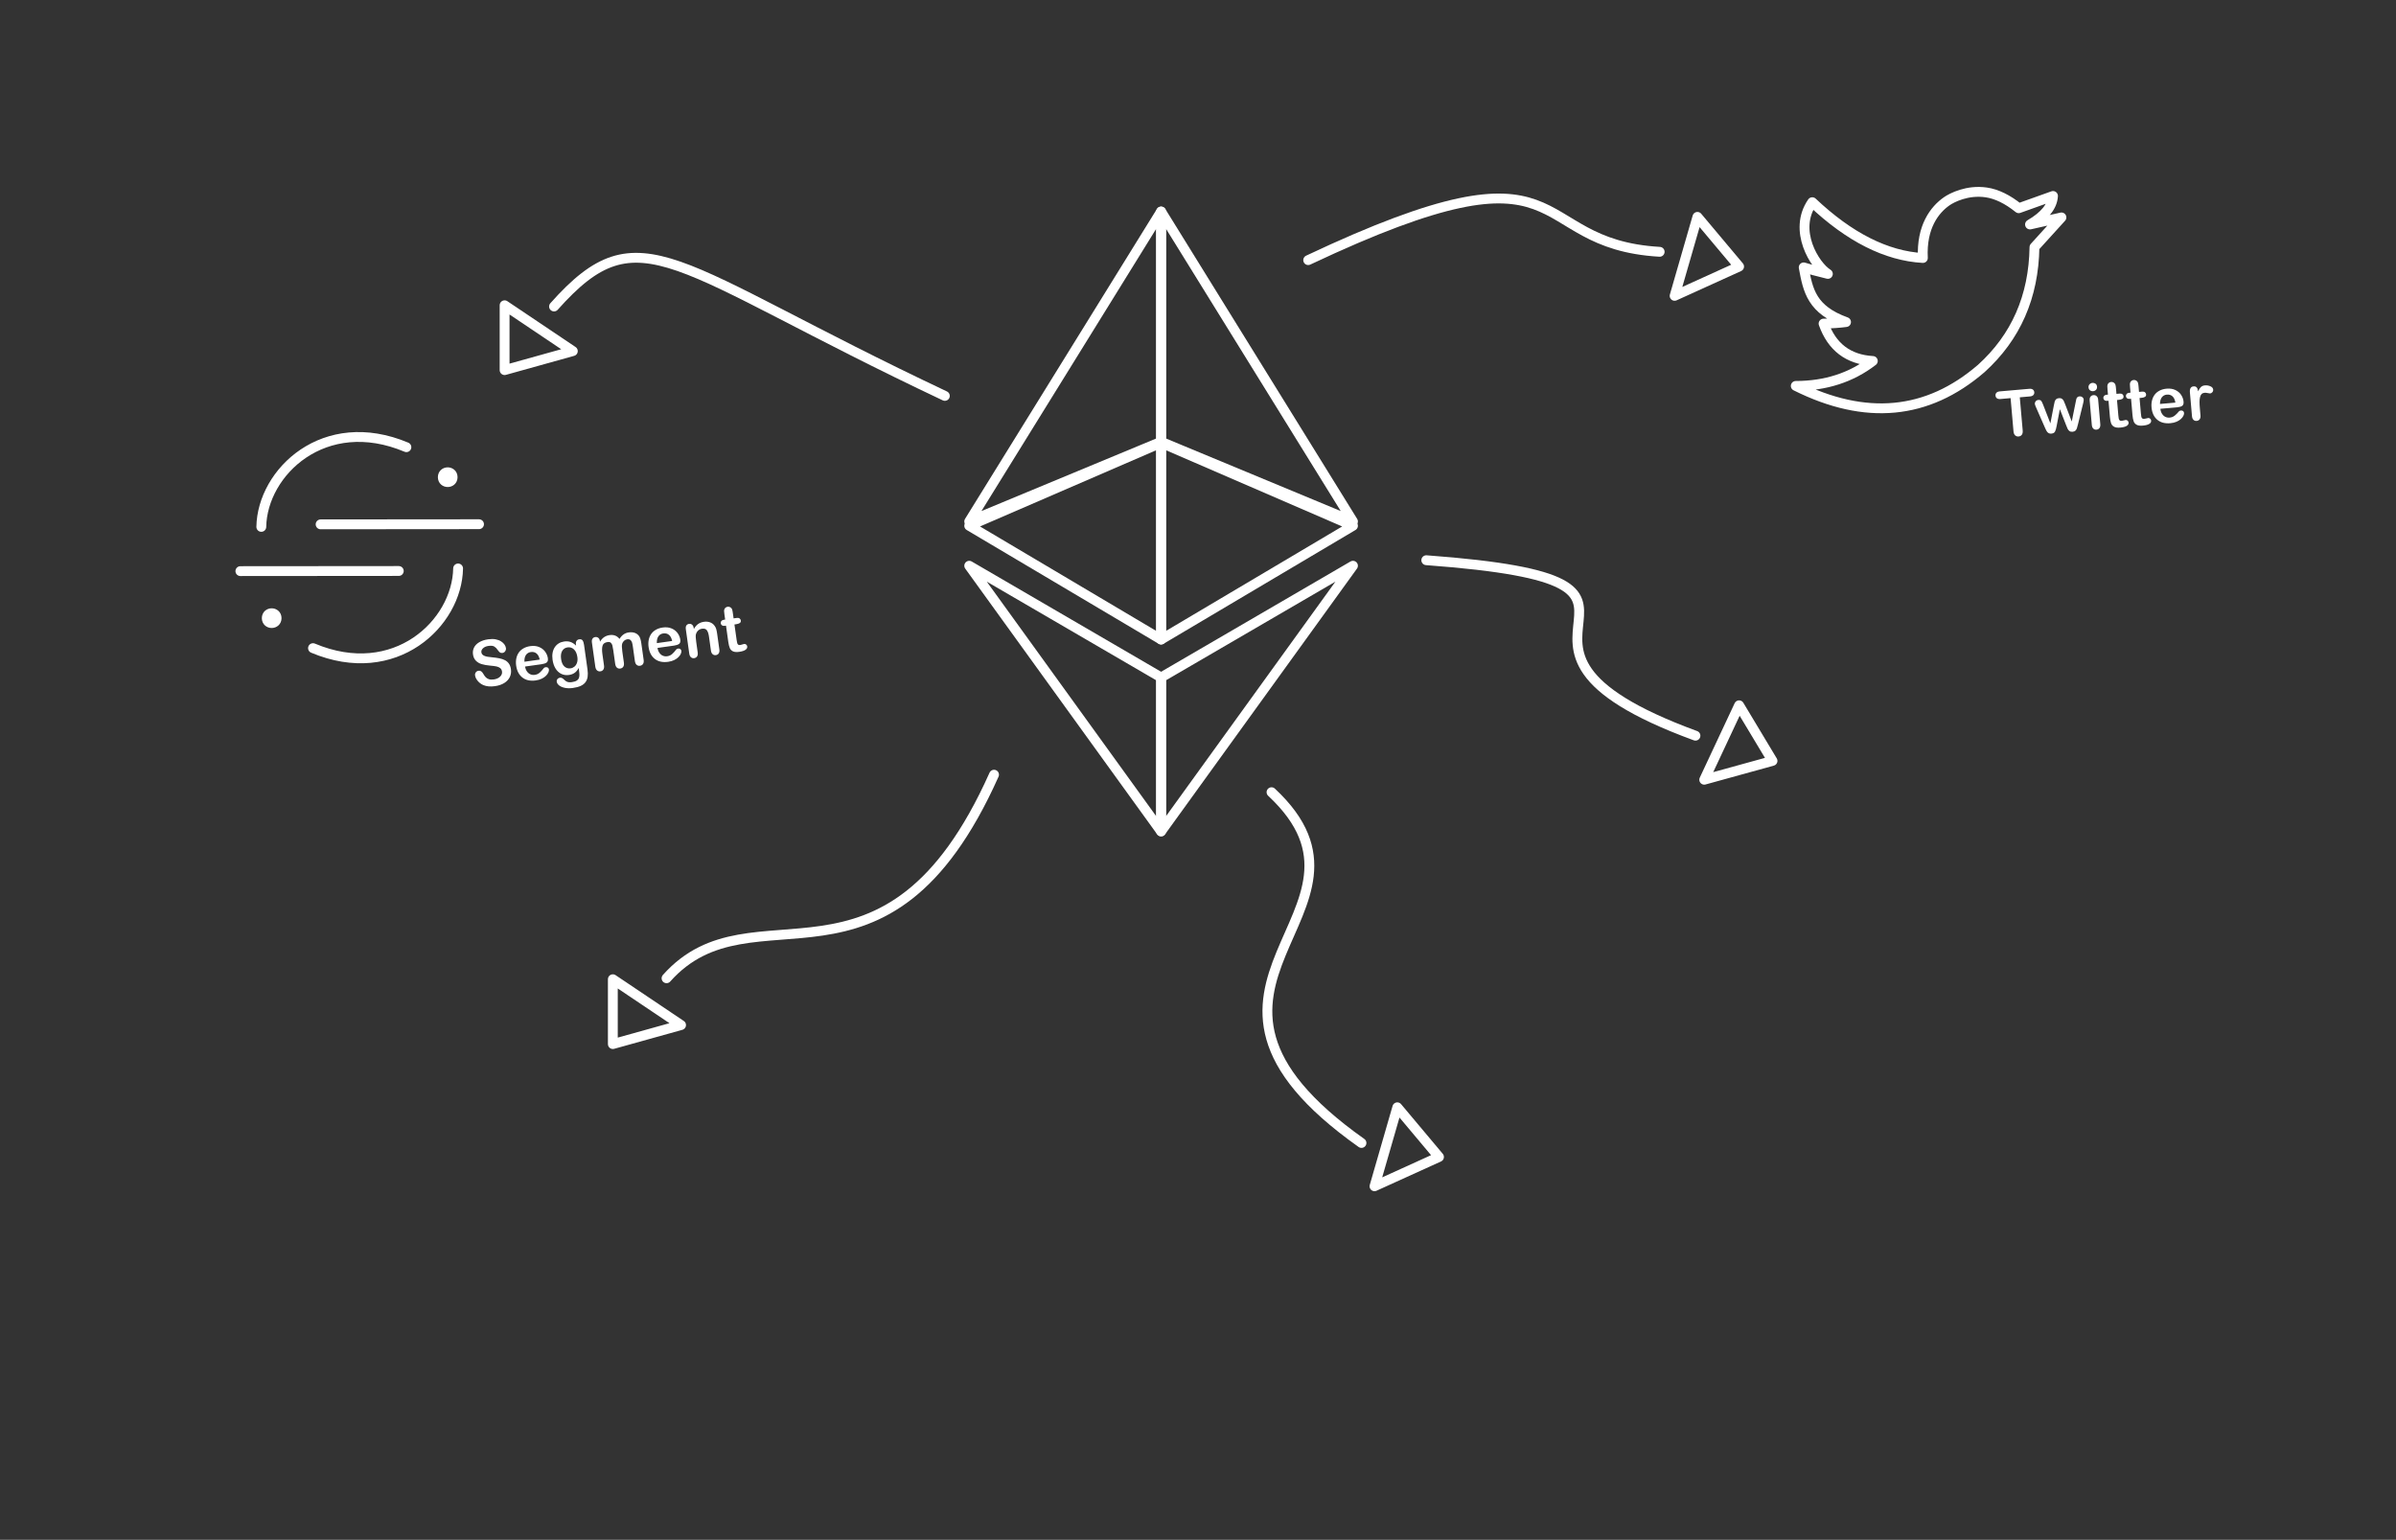 <svg xmlns="http://www.w3.org/2000/svg" viewBox="0 0 487 313">
  <rect x="0" y="0" width="487" height="313" fill="#333333" stroke="none"/>
  <g fill="none" fill-rule="evenodd">
    <g stroke="#FFF" stroke-linejoin="round" stroke-width="2" transform="translate(197 43)">
      <polygon points="39 126 78 72 39 94.708"/>
      <polygon points="39 87 78 63.877 39 47"/>
      <polygon points="0 87 39 63.877 0 47" transform="matrix(-1 0 0 1 39 0)"/>
      <polygon points="0 46.806 39 63 0 0" transform="matrix(-1 0 0 1 39 0)"/>
      <polygon points="39 46.806 78 63 39 0"/>
      <polygon points="0 126 39 72 0 94.708" transform="matrix(-1 0 0 1 39 0)"/>
    </g>
    <g stroke="#FFF" stroke-linecap="round" stroke-linejoin="round" stroke-width="2" transform="translate(102.563 52.402)">
      <path d="M89.481,28.073 C33.817,1.797 27.579,-9.808 10.046,9.901"/>
      <polygon points="0 9.651 0 22.833 13.869 18.969"/>
    </g>
    <g stroke="#FFF" stroke-linecap="round" stroke-linejoin="round" stroke-width="2" transform="translate(124.563 157.402)">
      <path d="M77.481,0.073 C55.519,49.167 28.448,21.745 10.915,41.454"/>
      <polygon points="0 41.651 0 54.833 13.869 50.969"/>
    </g>
    <g stroke="#FFF" stroke-width="2" transform="translate(48.111 88.827)">
      <g transform="translate(5)">
        <path stroke-linecap="round" stroke-linejoin="round" d="M29.492 2.077C12.809-4.932.19 7.145 2.84217094e-14 18.274M44.253 17.732L12.056 17.76"/>
        <circle cx="37.889" cy="8.173" r="1"/>
      </g>
      <g transform="rotate(180 22.5 22.5)">
        <path stroke-linecap="round" stroke-linejoin="round" d="M29.492 2.077C12.809-4.932.19 7.145 2.84217094e-14 18.274M44.253 17.732L12.056 17.76"/>
        <circle cx="37.889" cy="8.173" r="1"/>
      </g>
    </g>
    <path fill="#FFF" fill-rule="nonzero" d="M412.799,79.253 L410.742,79.253 L410.742,86.014 C410.742,86.403 410.656,86.692 410.482,86.88 C410.309,87.068 410.084,87.162 409.809,87.162 C409.53,87.162 409.303,87.067 409.127,86.877 C408.951,86.686 408.864,86.399 408.864,86.014 L408.864,79.253 L406.807,79.253 C406.485,79.253 406.246,79.182 406.09,79.041 C405.933,78.899 405.855,78.712 405.855,78.479 C405.855,78.238 405.936,78.047 406.099,77.908 C406.262,77.768 406.498,77.698 406.807,77.698 L412.799,77.698 C413.125,77.698 413.367,77.77 413.526,77.914 C413.685,78.058 413.764,78.246 413.764,78.479 C413.764,78.712 413.684,78.899 413.523,79.041 C413.362,79.182 413.121,79.253 412.799,79.253 Z M415.344,81.196 L416.474,85.068 L417.503,81.469 C417.613,81.092 417.694,80.835 417.747,80.697 C417.8,80.56 417.899,80.429 418.045,80.304 C418.191,80.179 418.391,80.117 418.645,80.117 C418.903,80.117 419.105,80.179 419.251,80.304 C419.397,80.429 419.5,80.564 419.559,80.71 C419.619,80.856 419.701,81.109 419.807,81.469 L420.835,85.068 L421.978,81.196 C422.054,80.916 422.115,80.714 422.162,80.589 C422.208,80.465 422.287,80.355 422.397,80.259 C422.507,80.164 422.665,80.117 422.873,80.117 C423.08,80.117 423.26,80.189 423.412,80.332 C423.565,80.476 423.641,80.646 423.641,80.84 C423.641,81.018 423.575,81.287 423.444,81.646 L422.029,85.798 C421.906,86.149 421.811,86.403 421.743,86.559 C421.675,86.716 421.568,86.856 421.422,86.978 C421.276,87.101 421.076,87.162 420.823,87.162 C420.56,87.162 420.354,87.097 420.204,86.966 C420.053,86.835 419.942,86.674 419.87,86.483 C419.798,86.293 419.72,86.045 419.636,85.741 L418.645,82.364 L417.687,85.741 C417.56,86.21 417.422,86.565 417.274,86.804 C417.126,87.043 416.866,87.162 416.493,87.162 C416.303,87.162 416.141,87.125 416.008,87.051 C415.875,86.977 415.763,86.872 415.675,86.734 C415.586,86.596 415.507,86.434 415.44,86.245 C415.372,86.057 415.319,85.908 415.281,85.798 L413.878,81.646 C413.739,81.257 413.669,80.988 413.669,80.84 C413.669,80.654 413.743,80.487 413.891,80.339 C414.039,80.191 414.221,80.117 414.437,80.117 C414.725,80.117 414.919,80.198 415.021,80.361 C415.122,80.524 415.23,80.802 415.344,81.196 Z M426.567,81.1 L426.567,86.109 C426.567,86.456 426.485,86.718 426.32,86.896 C426.155,87.074 425.945,87.162 425.691,87.162 C425.437,87.162 425.231,87.072 425.072,86.89 C424.914,86.708 424.834,86.447 424.834,86.109 L424.834,81.151 C424.834,80.808 424.914,80.55 425.072,80.377 C425.231,80.203 425.437,80.117 425.691,80.117 C425.945,80.117 426.155,80.203 426.32,80.377 C426.485,80.55 426.567,80.792 426.567,81.1 Z M425.71,79.31 C425.469,79.31 425.263,79.236 425.091,79.088 C424.92,78.94 424.834,78.731 424.834,78.46 C424.834,78.214 424.922,78.012 425.098,77.854 C425.273,77.695 425.477,77.616 425.71,77.616 C425.934,77.616 426.133,77.688 426.307,77.831 C426.48,77.975 426.567,78.185 426.567,78.46 C426.567,78.726 426.483,78.935 426.313,79.085 C426.144,79.235 425.943,79.31 425.71,79.31 Z M428.452,80.269 L428.643,80.269 L428.643,79.228 C428.643,78.949 428.65,78.73 428.665,78.571 C428.68,78.412 428.721,78.276 428.789,78.162 C428.857,78.043 428.954,77.947 429.081,77.873 C429.208,77.799 429.35,77.762 429.506,77.762 C429.726,77.762 429.925,77.844 430.103,78.009 C430.221,78.119 430.296,78.254 430.328,78.412 C430.36,78.571 430.376,78.796 430.376,79.088 L430.376,80.269 L431.011,80.269 C431.256,80.269 431.443,80.327 431.572,80.444 C431.701,80.56 431.766,80.709 431.766,80.891 C431.766,81.124 431.674,81.287 431.49,81.38 C431.306,81.473 431.042,81.519 430.699,81.519 L430.376,81.519 L430.376,84.706 C430.376,84.977 430.385,85.185 430.404,85.331 C430.423,85.477 430.474,85.596 430.557,85.687 C430.639,85.778 430.774,85.823 430.96,85.823 C431.061,85.823 431.199,85.805 431.372,85.769 C431.546,85.733 431.681,85.715 431.779,85.715 C431.918,85.715 432.044,85.771 432.156,85.883 C432.268,85.996 432.324,86.134 432.324,86.299 C432.324,86.579 432.172,86.792 431.867,86.94 C431.563,87.088 431.125,87.162 430.553,87.162 C430.012,87.162 429.601,87.072 429.322,86.89 C429.043,86.708 428.86,86.456 428.773,86.134 C428.686,85.813 428.643,85.383 428.643,84.846 L428.643,81.519 L428.414,81.519 C428.165,81.519 427.974,81.46 427.843,81.342 C427.712,81.223 427.646,81.073 427.646,80.891 C427.646,80.709 427.715,80.56 427.853,80.444 C427.99,80.327 428.19,80.269 428.452,80.269 Z M433.054,80.269 L433.245,80.269 L433.245,79.228 C433.245,78.949 433.252,78.73 433.267,78.571 C433.282,78.412 433.323,78.276 433.391,78.162 C433.459,78.043 433.556,77.947 433.683,77.873 C433.81,77.799 433.952,77.762 434.108,77.762 C434.328,77.762 434.527,77.844 434.705,78.009 C434.823,78.119 434.898,78.254 434.93,78.412 C434.962,78.571 434.978,78.796 434.978,79.088 L434.978,80.269 L435.613,80.269 C435.858,80.269 436.045,80.327 436.174,80.444 C436.303,80.56 436.368,80.709 436.368,80.891 C436.368,81.124 436.276,81.287 436.092,81.38 C435.908,81.473 435.644,81.519 435.302,81.519 L434.978,81.519 L434.978,84.706 C434.978,84.977 434.987,85.185 435.006,85.331 C435.025,85.477 435.076,85.596 435.159,85.687 C435.241,85.778 435.376,85.823 435.562,85.823 C435.663,85.823 435.801,85.805 435.974,85.769 C436.148,85.733 436.283,85.715 436.381,85.715 C436.52,85.715 436.646,85.771 436.758,85.883 C436.87,85.996 436.927,86.134 436.927,86.299 C436.927,86.579 436.774,86.792 436.469,86.94 C436.165,87.088 435.727,87.162 435.156,87.162 C434.614,87.162 434.203,87.072 433.924,86.89 C433.645,86.708 433.462,86.456 433.375,86.134 C433.288,85.813 433.245,85.383 433.245,84.846 L433.245,81.519 L433.016,81.519 C432.767,81.519 432.576,81.46 432.445,81.342 C432.314,81.223 432.248,81.073 432.248,80.891 C432.248,80.709 432.317,80.56 432.455,80.444 C432.592,80.327 432.792,80.269 433.054,80.269 Z M442.398,84.065 L439.009,84.065 C439.013,84.458 439.092,84.805 439.247,85.106 C439.401,85.406 439.606,85.633 439.862,85.785 C440.118,85.937 440.401,86.014 440.71,86.014 C440.917,86.014 441.106,85.989 441.278,85.941 C441.449,85.892 441.615,85.816 441.776,85.712 C441.937,85.608 442.085,85.497 442.22,85.379 C442.356,85.26 442.531,85.1 442.747,84.896 C442.836,84.82 442.963,84.782 443.128,84.782 C443.306,84.782 443.45,84.831 443.56,84.928 C443.67,85.025 443.725,85.163 443.725,85.341 C443.725,85.497 443.663,85.68 443.541,85.89 C443.418,86.099 443.233,86.3 442.985,86.493 C442.738,86.685 442.427,86.845 442.052,86.972 C441.678,87.099 441.247,87.162 440.761,87.162 C439.648,87.162 438.782,86.845 438.164,86.21 C437.546,85.576 437.238,84.714 437.238,83.627 C437.238,83.115 437.314,82.64 437.466,82.202 C437.618,81.764 437.841,81.388 438.133,81.075 C438.425,80.762 438.784,80.522 439.212,80.355 C439.639,80.187 440.113,80.104 440.634,80.104 C441.311,80.104 441.891,80.247 442.376,80.532 C442.861,80.818 443.223,81.187 443.465,81.64 C443.706,82.093 443.826,82.554 443.826,83.024 C443.826,83.46 443.702,83.742 443.452,83.871 C443.202,84 442.851,84.065 442.398,84.065 Z M439.009,83.081 L442.151,83.081 C442.108,82.489 441.949,82.045 441.671,81.751 C441.394,81.457 441.029,81.31 440.576,81.31 C440.145,81.31 439.79,81.459 439.513,81.757 C439.236,82.056 439.068,82.497 439.009,83.081 Z M447.007,84.662 L447.007,86.109 C447.007,86.46 446.924,86.723 446.759,86.899 C446.594,87.075 446.385,87.162 446.131,87.162 C445.881,87.162 445.676,87.074 445.515,86.896 C445.354,86.718 445.274,86.456 445.274,86.109 L445.274,81.285 C445.274,80.506 445.555,80.117 446.118,80.117 C446.406,80.117 446.613,80.208 446.74,80.39 C446.867,80.572 446.937,80.84 446.949,81.196 C447.157,80.84 447.369,80.572 447.587,80.39 C447.805,80.208 448.096,80.117 448.46,80.117 C448.824,80.117 449.177,80.208 449.52,80.39 C449.863,80.572 450.034,80.813 450.034,81.113 C450.034,81.325 449.961,81.499 449.815,81.637 C449.669,81.774 449.512,81.843 449.343,81.843 C449.279,81.843 449.126,81.804 448.882,81.726 C448.639,81.647 448.424,81.608 448.238,81.608 C447.984,81.608 447.777,81.675 447.616,81.808 C447.455,81.942 447.33,82.139 447.241,82.402 C447.153,82.664 447.091,82.976 447.057,83.338 C447.024,83.7 447.007,84.141 447.007,84.662 Z" transform="rotate(-5 427.945 82.39)"/>
    <g stroke="#FFF" stroke-linecap="round" stroke-linejoin="round" stroke-width="2" transform="matrix(-1 0 0 1 353.563 40.017)">
      <path d="M87.665,12.86 C32.001,-13.415 44.292,9.542 16.228,11.169"/>
      <polygon points="2.694 6.983 2.694 20.166 16.563 16.301" transform="rotate(40 9.629 13.574)"/>
    </g>
    <g stroke="#FFF" stroke-linecap="round" stroke-linejoin="round" stroke-width="2" transform="matrix(-1 0 0 1 360.563 113.017)">
      <path d="M70.665,0.86 C8.796,5.426 68.183,17.389 15.952,36.53"/>
      <polygon points="2.694 32.983 2.694 46.166 16.563 42.301" transform="rotate(31 9.629 39.574)"/>
    </g>
    <g stroke="#FFF" stroke-linecap="round" stroke-linejoin="round" stroke-width="2" transform="matrix(-1 0 0 1 292.563 161.017)">
      <path d="M34.12,0.018 C7.767,24.596 61.356,39.12 15.835,71.321"/>
      <polygon points="2.694 66.983 2.694 80.166 16.563 76.301" transform="rotate(40 9.629 73.574)"/>
    </g>
    <path stroke="#979797"/>
    <path stroke="#FFF" stroke-linejoin="round" stroke-width="2" d="M365,78.446 C379.179,85.528 391.745,84.35 402.696,74.91 C409.75,68.532 413.357,60.308 413.517,50.237 L419,44.196 L412.609,45.632 C415.602,43.889 417.161,41.957 417.285,39.836 L410.315,42.328 C408.034,40.492 405.83,39.42 403.704,39.113 C399.879,38.561 396.744,40.175 395.677,40.92 C393.217,42.64 390.509,46.11 390.836,52.444 C383.412,52.018 375.919,48.237 368.356,41.1 C364.391,46.821 368.833,53.994 371.525,55.677 C369.244,55.123 367.607,54.682 366.613,54.353 C367.484,59.113 368.261,62.946 375.219,65.468 C373.885,65.649 372.362,65.753 370.649,65.781 C372.344,70.546 375.681,73.079 380.661,73.379 C376.283,76.751 371.062,78.44 365,78.446 Z"/>
    <path fill="#FFF" fill-rule="nonzero" d="M103.572,133.207 C103.572,133.77 103.427,134.276 103.137,134.724 C102.847,135.173 102.423,135.524 101.864,135.778 C101.305,136.032 100.643,136.159 99.877,136.159 C98.959,136.159 98.201,135.985 97.605,135.638 C97.182,135.389 96.838,135.055 96.573,134.638 C96.309,134.222 96.177,133.816 96.177,133.423 C96.177,133.194 96.256,132.999 96.415,132.836 C96.573,132.673 96.775,132.591 97.021,132.591 C97.22,132.591 97.388,132.655 97.525,132.782 C97.663,132.909 97.78,133.097 97.878,133.347 C97.996,133.643 98.124,133.89 98.262,134.089 C98.399,134.288 98.593,134.452 98.843,134.581 C99.092,134.71 99.42,134.775 99.826,134.775 C100.385,134.775 100.839,134.645 101.188,134.385 C101.537,134.124 101.712,133.799 101.712,133.41 C101.712,133.101 101.618,132.851 101.429,132.658 C101.241,132.465 100.998,132.318 100.699,132.217 C100.401,132.115 100.002,132.007 99.503,131.893 C98.834,131.736 98.274,131.553 97.824,131.344 C97.373,131.135 97.015,130.849 96.751,130.487 C96.486,130.125 96.354,129.676 96.354,129.138 C96.354,128.626 96.494,128.171 96.773,127.773 C97.052,127.376 97.457,127.07 97.986,126.856 C98.515,126.642 99.137,126.536 99.852,126.536 C100.423,126.536 100.917,126.607 101.334,126.748 C101.751,126.89 102.097,127.078 102.372,127.313 C102.647,127.548 102.848,127.795 102.975,128.053 C103.102,128.311 103.165,128.563 103.165,128.808 C103.165,129.032 103.086,129.234 102.927,129.414 C102.769,129.594 102.571,129.684 102.334,129.684 C102.118,129.684 101.954,129.63 101.842,129.522 C101.73,129.414 101.608,129.238 101.477,128.992 C101.308,128.641 101.104,128.367 100.867,128.17 C100.63,127.973 100.25,127.875 99.725,127.875 C99.238,127.875 98.846,127.982 98.547,128.196 C98.249,128.409 98.1,128.666 98.1,128.967 C98.1,129.153 98.151,129.314 98.252,129.449 C98.354,129.585 98.493,129.701 98.671,129.798 C98.849,129.896 99.029,129.972 99.211,130.027 C99.393,130.082 99.693,130.162 100.112,130.268 C100.637,130.391 101.112,130.526 101.537,130.674 C101.962,130.822 102.324,131.002 102.623,131.214 C102.921,131.425 103.154,131.693 103.321,132.017 C103.488,132.341 103.572,132.737 103.572,133.207 Z M109.887,133.061 L106.498,133.061 C106.502,133.455 106.581,133.802 106.736,134.102 C106.89,134.403 107.096,134.629 107.352,134.781 C107.608,134.934 107.89,135.01 108.199,135.01 C108.406,135.01 108.596,134.985 108.767,134.937 C108.938,134.888 109.105,134.812 109.265,134.708 C109.426,134.605 109.574,134.493 109.71,134.375 C109.845,134.257 110.021,134.096 110.237,133.893 C110.325,133.816 110.452,133.778 110.617,133.778 C110.795,133.778 110.939,133.827 111.049,133.924 C111.159,134.022 111.214,134.159 111.214,134.337 C111.214,134.493 111.153,134.677 111.03,134.886 C110.907,135.095 110.722,135.296 110.475,135.489 C110.227,135.682 109.916,135.841 109.542,135.968 C109.167,136.095 108.736,136.159 108.25,136.159 C107.137,136.159 106.271,135.841 105.654,135.207 C105.036,134.572 104.727,133.711 104.727,132.623 C104.727,132.111 104.803,131.636 104.955,131.198 C105.108,130.76 105.33,130.384 105.622,130.071 C105.914,129.758 106.274,129.518 106.701,129.351 C107.128,129.184 107.602,129.1 108.123,129.1 C108.8,129.1 109.381,129.243 109.865,129.529 C110.35,129.814 110.713,130.183 110.954,130.636 C111.195,131.089 111.316,131.55 111.316,132.02 C111.316,132.456 111.191,132.738 110.941,132.867 C110.691,132.997 110.34,133.061 109.887,133.061 Z M106.498,132.077 L109.64,132.077 C109.598,131.485 109.438,131.041 109.161,130.747 C108.883,130.453 108.518,130.306 108.066,130.306 C107.634,130.306 107.28,130.455 107.002,130.754 C106.725,131.052 106.557,131.493 106.498,132.077 Z M118.977,130.382 L118.977,135.416 C118.977,135.992 118.916,136.487 118.793,136.901 C118.67,137.316 118.474,137.659 118.203,137.93 C117.932,138.201 117.578,138.402 117.14,138.533 C116.702,138.664 116.157,138.729 115.505,138.729 C114.908,138.729 114.375,138.646 113.906,138.479 C113.436,138.312 113.074,138.096 112.82,137.831 C112.566,137.567 112.439,137.295 112.439,137.016 C112.439,136.804 112.511,136.632 112.655,136.498 C112.799,136.365 112.972,136.298 113.176,136.298 C113.429,136.298 113.652,136.41 113.842,136.635 C113.935,136.749 114.031,136.864 114.131,136.981 C114.23,137.097 114.34,137.197 114.461,137.279 C114.582,137.362 114.726,137.423 114.896,137.463 C115.065,137.503 115.26,137.523 115.48,137.523 C115.928,137.523 116.276,137.461 116.524,137.336 C116.771,137.211 116.945,137.037 117.044,136.812 C117.144,136.588 117.202,136.348 117.219,136.092 C117.236,135.836 117.249,135.424 117.257,134.857 C116.99,135.23 116.683,135.513 116.333,135.708 C115.984,135.903 115.569,136 115.086,136 C114.506,136 114,135.852 113.566,135.556 C113.132,135.259 112.799,134.845 112.566,134.312 C112.333,133.778 112.217,133.163 112.217,132.464 C112.217,131.944 112.288,131.474 112.43,131.055 C112.571,130.636 112.774,130.283 113.036,129.995 C113.298,129.707 113.601,129.49 113.944,129.344 C114.286,129.198 114.663,129.125 115.073,129.125 C115.564,129.125 115.99,129.22 116.349,129.408 C116.709,129.596 117.043,129.891 117.352,130.293 L117.352,130.059 C117.352,129.758 117.426,129.525 117.574,129.36 C117.723,129.195 117.913,129.113 118.146,129.113 C118.48,129.113 118.702,129.222 118.812,129.44 C118.922,129.658 118.977,129.972 118.977,130.382 Z M113.956,132.579 C113.956,133.281 114.11,133.812 114.417,134.172 C114.723,134.532 115.12,134.711 115.607,134.711 C115.894,134.711 116.166,134.634 116.422,134.48 C116.678,134.325 116.887,134.093 117.048,133.781 C117.208,133.47 117.289,133.093 117.289,132.648 C117.289,131.942 117.133,131.392 116.822,130.998 C116.511,130.604 116.102,130.408 115.594,130.408 C115.099,130.408 114.702,130.596 114.404,130.973 C114.105,131.349 113.956,131.885 113.956,132.579 Z M126.493,132.763 L126.493,135.067 C126.493,135.431 126.41,135.704 126.245,135.886 C126.08,136.068 125.862,136.159 125.592,136.159 C125.329,136.159 125.117,136.068 124.954,135.886 C124.791,135.704 124.709,135.431 124.709,135.067 L124.709,132.306 C124.709,131.87 124.694,131.531 124.665,131.29 C124.635,131.049 124.555,130.851 124.424,130.697 C124.292,130.542 124.085,130.465 123.802,130.465 C123.234,130.465 122.861,130.66 122.681,131.049 C122.501,131.438 122.411,131.997 122.411,132.725 L122.411,135.067 C122.411,135.427 122.33,135.698 122.167,135.883 C122.004,136.067 121.789,136.159 121.523,136.159 C121.26,136.159 121.046,136.067 120.878,135.883 C120.711,135.698 120.628,135.427 120.628,135.067 L120.628,130.109 C120.628,129.784 120.703,129.536 120.853,129.367 C121.003,129.197 121.201,129.113 121.447,129.113 C121.684,129.113 121.881,129.192 122.04,129.351 C122.199,129.51 122.278,129.729 122.278,130.008 L122.278,130.173 C122.579,129.813 122.9,129.549 123.243,129.379 C123.586,129.21 123.967,129.125 124.385,129.125 C124.821,129.125 125.196,129.212 125.509,129.386 C125.822,129.559 126.08,129.822 126.283,130.173 C126.575,129.817 126.889,129.554 127.223,129.383 C127.557,129.211 127.927,129.125 128.334,129.125 C128.808,129.125 129.216,129.219 129.559,129.405 C129.902,129.591 130.158,129.858 130.327,130.205 C130.475,130.518 130.549,131.011 130.549,131.684 L130.549,135.067 C130.549,135.431 130.467,135.704 130.302,135.886 C130.136,136.068 129.919,136.159 129.648,136.159 C129.385,136.159 129.171,136.067 129.003,135.883 C128.836,135.698 128.753,135.427 128.753,135.067 L128.753,132.153 C128.753,131.781 128.737,131.483 128.705,131.258 C128.673,131.034 128.588,130.846 128.448,130.693 C128.308,130.541 128.097,130.465 127.813,130.465 C127.585,130.465 127.368,130.533 127.163,130.668 C126.957,130.803 126.798,130.985 126.683,131.214 C126.556,131.506 126.493,132.022 126.493,132.763 Z M137.068,133.061 L133.678,133.061 C133.683,133.455 133.762,133.802 133.917,134.102 C134.071,134.403 134.276,134.629 134.532,134.781 C134.788,134.934 135.071,135.01 135.38,135.01 C135.587,135.01 135.776,134.985 135.948,134.937 C136.119,134.888 136.285,134.812 136.446,134.708 C136.607,134.605 136.755,134.493 136.89,134.375 C137.026,134.257 137.201,134.096 137.417,133.893 C137.506,133.816 137.633,133.778 137.798,133.778 C137.976,133.778 138.12,133.827 138.23,133.924 C138.34,134.022 138.395,134.159 138.395,134.337 C138.395,134.493 138.333,134.677 138.211,134.886 C138.088,135.095 137.903,135.296 137.655,135.489 C137.408,135.682 137.097,135.841 136.722,135.968 C136.348,136.095 135.917,136.159 135.43,136.159 C134.317,136.159 133.452,135.841 132.834,135.207 C132.216,134.572 131.907,133.711 131.907,132.623 C131.907,132.111 131.984,131.636 132.136,131.198 C132.288,130.76 132.51,130.384 132.802,130.071 C133.094,129.758 133.454,129.518 133.882,129.351 C134.309,129.184 134.783,129.1 135.303,129.1 C135.981,129.1 136.561,129.243 137.046,129.529 C137.53,129.814 137.893,130.183 138.135,130.636 C138.376,131.089 138.496,131.55 138.496,132.02 C138.496,132.456 138.372,132.738 138.122,132.867 C137.872,132.997 137.521,133.061 137.068,133.061 Z M133.678,132.077 L136.821,132.077 C136.778,131.485 136.618,131.041 136.341,130.747 C136.064,130.453 135.699,130.306 135.246,130.306 C134.815,130.306 134.46,130.455 134.183,130.754 C133.906,131.052 133.738,131.493 133.678,132.077 Z M141.531,130.071 L141.531,130.281 C141.835,129.879 142.168,129.584 142.53,129.395 C142.892,129.207 143.308,129.113 143.778,129.113 C144.235,129.113 144.643,129.212 145.003,129.411 C145.362,129.61 145.631,129.891 145.809,130.255 C145.923,130.467 145.997,130.695 146.031,130.941 C146.065,131.186 146.082,131.5 146.082,131.88 L146.082,135.105 C146.082,135.452 146.002,135.714 145.844,135.892 C145.685,136.07 145.479,136.159 145.225,136.159 C144.967,136.159 144.757,136.068 144.596,135.886 C144.436,135.704 144.355,135.444 144.355,135.105 L144.355,132.217 C144.355,131.646 144.276,131.209 144.117,130.906 C143.958,130.603 143.642,130.452 143.168,130.452 C142.859,130.452 142.578,130.544 142.324,130.728 C142.07,130.912 141.884,131.165 141.765,131.487 C141.681,131.745 141.638,132.227 141.638,132.934 L141.638,135.105 C141.638,135.456 141.557,135.72 141.394,135.895 C141.231,136.071 141.021,136.159 140.762,136.159 C140.513,136.159 140.308,136.068 140.147,135.886 C139.986,135.704 139.906,135.444 139.906,135.105 L139.906,130.097 C139.906,129.767 139.977,129.52 140.121,129.357 C140.265,129.194 140.462,129.113 140.712,129.113 C140.864,129.113 141.002,129.149 141.124,129.221 C141.247,129.293 141.345,129.401 141.419,129.544 C141.493,129.688 141.531,129.864 141.531,130.071 Z M147.904,129.265 L148.094,129.265 L148.094,128.224 C148.094,127.945 148.101,127.726 148.116,127.567 C148.131,127.408 148.172,127.272 148.24,127.158 C148.308,127.039 148.405,126.943 148.532,126.869 C148.659,126.795 148.801,126.758 148.957,126.758 C149.177,126.758 149.376,126.84 149.554,127.005 C149.672,127.115 149.748,127.25 149.779,127.408 C149.811,127.567 149.827,127.792 149.827,128.084 L149.827,129.265 L150.462,129.265 C150.707,129.265 150.894,129.323 151.023,129.44 C151.153,129.556 151.217,129.705 151.217,129.887 C151.217,130.12 151.125,130.283 150.941,130.376 C150.757,130.469 150.493,130.516 150.151,130.516 L149.827,130.516 L149.827,133.702 C149.827,133.973 149.836,134.181 149.855,134.327 C149.875,134.473 149.925,134.592 150.008,134.683 C150.09,134.774 150.225,134.819 150.411,134.819 C150.512,134.819 150.65,134.801 150.823,134.765 C150.997,134.729 151.132,134.711 151.23,134.711 C151.369,134.711 151.495,134.767 151.607,134.88 C151.72,134.992 151.776,135.13 151.776,135.295 C151.776,135.575 151.623,135.788 151.319,135.937 C151.014,136.085 150.576,136.159 150.005,136.159 C149.463,136.159 149.052,136.068 148.773,135.886 C148.494,135.704 148.311,135.452 148.224,135.13 C148.137,134.809 148.094,134.379 148.094,133.842 L148.094,130.516 L147.865,130.516 C147.616,130.516 147.425,130.456 147.294,130.338 C147.163,130.219 147.097,130.069 147.097,129.887 C147.097,129.705 147.166,129.556 147.304,129.44 C147.441,129.323 147.641,129.265 147.904,129.265 Z" transform="rotate(-8 123.976 132.633)"/>
  </g>
</svg>
